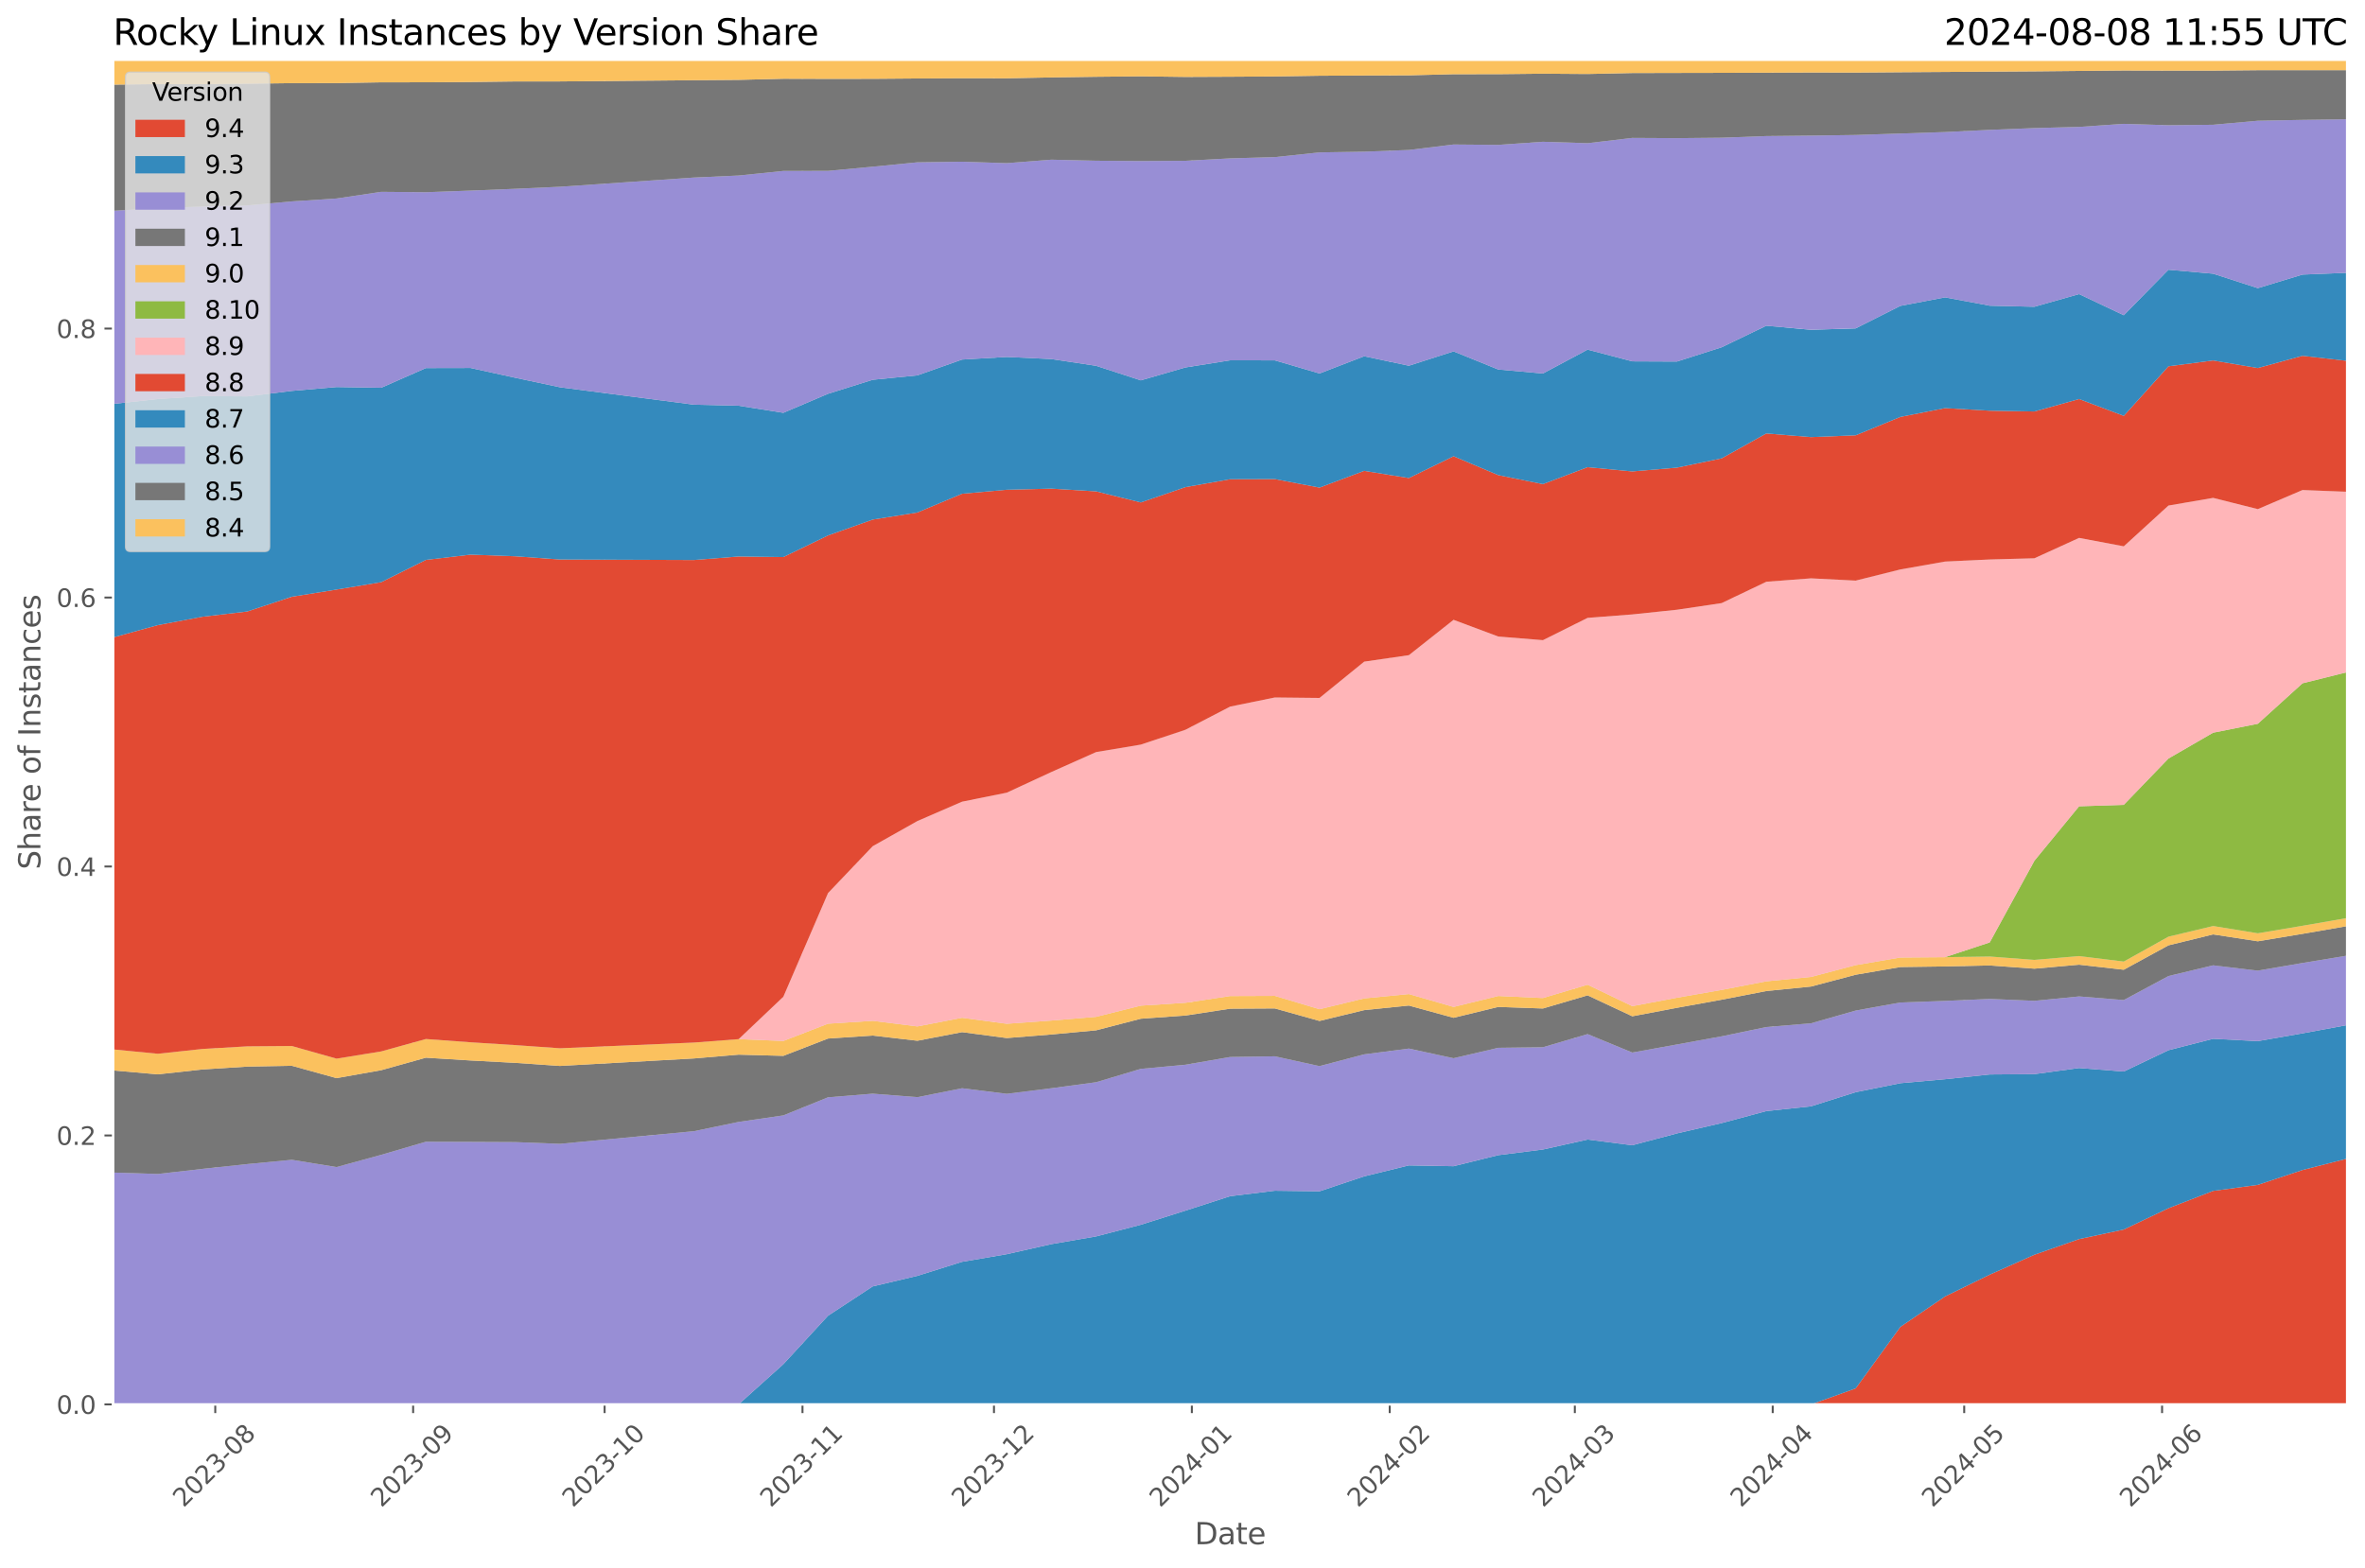 <?xml version="1.0" encoding="utf-8" standalone="no"?>
<!DOCTYPE svg PUBLIC "-//W3C//DTD SVG 1.1//EN"
  "http://www.w3.org/Graphics/SVG/1.1/DTD/svg11.dtd">
<svg xmlns:xlink="http://www.w3.org/1999/xlink" width="955.761pt" height="633.944pt" viewBox="0 0 955.761 633.944" xmlns="http://www.w3.org/2000/svg" version="1.1">
 <defs>
  <style type="text/css">*{stroke-linejoin: round; stroke-linecap: butt}</style>
 </defs>
 <g id="figure_1">
  <g id="patch_1">
   <path d="M 0 633.944 
L 955.761 633.944 
L 955.761 0 
L 0 0 
z
" style="fill: #ffffff"/>
  </g>
  <g id="axes_1">
   <g id="patch_2">
    <path d="M 45.717 567.742 
L 948.561 567.742 
L 948.561 24.142 
L 45.717 24.142 
z
" style="fill: #e5e5e5"/>
   </g>
   <g id="matplotlib.axis_1">
    <g id="xtick_1">
     <g id="line2d_1">
      <path d="M 86.99 567.742 
L 86.99 24.142 
" clip-path="url(#p1de9be246f)" style="fill: none; stroke: #ffffff; stroke-width: 0.8; stroke-linecap: square"/>
     </g>
     <g id="line2d_2">
      <defs>
       <path id="m94895aebaf" d="M 0 0 
L 0 3.5 
" style="stroke: #555555; stroke-width: 0.8"/>
      </defs>
      <g>
       <use xlink:href="#m94895aebaf" x="86.99" y="567.742" style="fill: #555555; stroke: #555555; stroke-width: 0.8"/>
      </g>
     </g>
     <g id="text_1">
      <!-- 2023-08 -->
      <g style="fill: #555555" transform="translate(74.168 609.66)rotate(-45)scale(0.1 -0.1)">
       <defs>
        <path id="DejaVuSans-32" d="M 1228 531 
L 3431 531 
L 3431 0 
L 469 0 
L 469 531 
Q 828 903 1448 1529 
Q 2069 2156 2228 2338 
Q 2531 2678 2651 2914 
Q 2772 3150 2772 3378 
Q 2772 3750 2511 3984 
Q 2250 4219 1831 4219 
Q 1534 4219 1204 4116 
Q 875 4013 500 3803 
L 500 4441 
Q 881 4594 1212 4672 
Q 1544 4750 1819 4750 
Q 2544 4750 2975 4387 
Q 3406 4025 3406 3419 
Q 3406 3131 3298 2873 
Q 3191 2616 2906 2266 
Q 2828 2175 2409 1742 
Q 1991 1309 1228 531 
z
" transform="scale(0.016)"/>
        <path id="DejaVuSans-30" d="M 2034 4250 
Q 1547 4250 1301 3770 
Q 1056 3291 1056 2328 
Q 1056 1369 1301 889 
Q 1547 409 2034 409 
Q 2525 409 2770 889 
Q 3016 1369 3016 2328 
Q 3016 3291 2770 3770 
Q 2525 4250 2034 4250 
z
M 2034 4750 
Q 2819 4750 3233 4129 
Q 3647 3509 3647 2328 
Q 3647 1150 3233 529 
Q 2819 -91 2034 -91 
Q 1250 -91 836 529 
Q 422 1150 422 2328 
Q 422 3509 836 4129 
Q 1250 4750 2034 4750 
z
" transform="scale(0.016)"/>
        <path id="DejaVuSans-33" d="M 2597 2516 
Q 3050 2419 3304 2112 
Q 3559 1806 3559 1356 
Q 3559 666 3084 287 
Q 2609 -91 1734 -91 
Q 1441 -91 1130 -33 
Q 819 25 488 141 
L 488 750 
Q 750 597 1062 519 
Q 1375 441 1716 441 
Q 2309 441 2620 675 
Q 2931 909 2931 1356 
Q 2931 1769 2642 2001 
Q 2353 2234 1838 2234 
L 1294 2234 
L 1294 2753 
L 1863 2753 
Q 2328 2753 2575 2939 
Q 2822 3125 2822 3475 
Q 2822 3834 2567 4026 
Q 2313 4219 1838 4219 
Q 1578 4219 1281 4162 
Q 984 4106 628 3988 
L 628 4550 
Q 988 4650 1302 4700 
Q 1616 4750 1894 4750 
Q 2613 4750 3031 4423 
Q 3450 4097 3450 3541 
Q 3450 3153 3228 2886 
Q 3006 2619 2597 2516 
z
" transform="scale(0.016)"/>
        <path id="DejaVuSans-2d" d="M 313 2009 
L 1997 2009 
L 1997 1497 
L 313 1497 
L 313 2009 
z
" transform="scale(0.016)"/>
        <path id="DejaVuSans-38" d="M 2034 2216 
Q 1584 2216 1326 1975 
Q 1069 1734 1069 1313 
Q 1069 891 1326 650 
Q 1584 409 2034 409 
Q 2484 409 2743 651 
Q 3003 894 3003 1313 
Q 3003 1734 2745 1975 
Q 2488 2216 2034 2216 
z
M 1403 2484 
Q 997 2584 770 2862 
Q 544 3141 544 3541 
Q 544 4100 942 4425 
Q 1341 4750 2034 4750 
Q 2731 4750 3128 4425 
Q 3525 4100 3525 3541 
Q 3525 3141 3298 2862 
Q 3072 2584 2669 2484 
Q 3125 2378 3379 2068 
Q 3634 1759 3634 1313 
Q 3634 634 3220 271 
Q 2806 -91 2034 -91 
Q 1263 -91 848 271 
Q 434 634 434 1313 
Q 434 1759 690 2068 
Q 947 2378 1403 2484 
z
M 1172 3481 
Q 1172 3119 1398 2916 
Q 1625 2713 2034 2713 
Q 2441 2713 2670 2916 
Q 2900 3119 2900 3481 
Q 2900 3844 2670 4047 
Q 2441 4250 2034 4250 
Q 1625 4250 1398 4047 
Q 1172 3844 1172 3481 
z
" transform="scale(0.016)"/>
       </defs>
       <use xlink:href="#DejaVuSans-32"/>
       <use xlink:href="#DejaVuSans-30" x="63.623"/>
       <use xlink:href="#DejaVuSans-32" x="127.246"/>
       <use xlink:href="#DejaVuSans-33" x="190.869"/>
       <use xlink:href="#DejaVuSans-2d" x="254.492"/>
       <use xlink:href="#DejaVuSans-30" x="290.576"/>
       <use xlink:href="#DejaVuSans-38" x="354.199"/>
      </g>
     </g>
    </g>
    <g id="xtick_2">
     <g id="line2d_3">
      <path d="M 166.956 567.742 
L 166.956 24.142 
" clip-path="url(#p1de9be246f)" style="fill: none; stroke: #ffffff; stroke-width: 0.8; stroke-linecap: square"/>
     </g>
     <g id="line2d_4">
      <g>
       <use xlink:href="#m94895aebaf" x="166.956" y="567.742" style="fill: #555555; stroke: #555555; stroke-width: 0.8"/>
      </g>
     </g>
     <g id="text_2">
      <!-- 2023-09 -->
      <g style="fill: #555555" transform="translate(154.135 609.66)rotate(-45)scale(0.1 -0.1)">
       <defs>
        <path id="DejaVuSans-39" d="M 703 97 
L 703 672 
Q 941 559 1184 500 
Q 1428 441 1663 441 
Q 2288 441 2617 861 
Q 2947 1281 2994 2138 
Q 2813 1869 2534 1725 
Q 2256 1581 1919 1581 
Q 1219 1581 811 2004 
Q 403 2428 403 3163 
Q 403 3881 828 4315 
Q 1253 4750 1959 4750 
Q 2769 4750 3195 4129 
Q 3622 3509 3622 2328 
Q 3622 1225 3098 567 
Q 2575 -91 1691 -91 
Q 1453 -91 1209 -44 
Q 966 3 703 97 
z
M 1959 2075 
Q 2384 2075 2632 2365 
Q 2881 2656 2881 3163 
Q 2881 3666 2632 3958 
Q 2384 4250 1959 4250 
Q 1534 4250 1286 3958 
Q 1038 3666 1038 3163 
Q 1038 2656 1286 2365 
Q 1534 2075 1959 2075 
z
" transform="scale(0.016)"/>
       </defs>
       <use xlink:href="#DejaVuSans-32"/>
       <use xlink:href="#DejaVuSans-30" x="63.623"/>
       <use xlink:href="#DejaVuSans-32" x="127.246"/>
       <use xlink:href="#DejaVuSans-33" x="190.869"/>
       <use xlink:href="#DejaVuSans-2d" x="254.492"/>
       <use xlink:href="#DejaVuSans-30" x="290.576"/>
       <use xlink:href="#DejaVuSans-39" x="354.199"/>
      </g>
     </g>
    </g>
    <g id="xtick_3">
     <g id="line2d_5">
      <path d="M 244.343 567.742 
L 244.343 24.142 
" clip-path="url(#p1de9be246f)" style="fill: none; stroke: #ffffff; stroke-width: 0.8; stroke-linecap: square"/>
     </g>
     <g id="line2d_6">
      <g>
       <use xlink:href="#m94895aebaf" x="244.343" y="567.742" style="fill: #555555; stroke: #555555; stroke-width: 0.8"/>
      </g>
     </g>
     <g id="text_3">
      <!-- 2023-10 -->
      <g style="fill: #555555" transform="translate(231.521 609.66)rotate(-45)scale(0.1 -0.1)">
       <defs>
        <path id="DejaVuSans-31" d="M 794 531 
L 1825 531 
L 1825 4091 
L 703 3866 
L 703 4441 
L 1819 4666 
L 2450 4666 
L 2450 531 
L 3481 531 
L 3481 0 
L 794 0 
L 794 531 
z
" transform="scale(0.016)"/>
       </defs>
       <use xlink:href="#DejaVuSans-32"/>
       <use xlink:href="#DejaVuSans-30" x="63.623"/>
       <use xlink:href="#DejaVuSans-32" x="127.246"/>
       <use xlink:href="#DejaVuSans-33" x="190.869"/>
       <use xlink:href="#DejaVuSans-2d" x="254.492"/>
       <use xlink:href="#DejaVuSans-31" x="290.576"/>
       <use xlink:href="#DejaVuSans-30" x="354.199"/>
      </g>
     </g>
    </g>
    <g id="xtick_4">
     <g id="line2d_7">
      <path d="M 324.309 567.742 
L 324.309 24.142 
" clip-path="url(#p1de9be246f)" style="fill: none; stroke: #ffffff; stroke-width: 0.8; stroke-linecap: square"/>
     </g>
     <g id="line2d_8">
      <g>
       <use xlink:href="#m94895aebaf" x="324.309" y="567.742" style="fill: #555555; stroke: #555555; stroke-width: 0.8"/>
      </g>
     </g>
     <g id="text_4">
      <!-- 2023-11 -->
      <g style="fill: #555555" transform="translate(311.487 609.66)rotate(-45)scale(0.1 -0.1)">
       <use xlink:href="#DejaVuSans-32"/>
       <use xlink:href="#DejaVuSans-30" x="63.623"/>
       <use xlink:href="#DejaVuSans-32" x="127.246"/>
       <use xlink:href="#DejaVuSans-33" x="190.869"/>
       <use xlink:href="#DejaVuSans-2d" x="254.492"/>
       <use xlink:href="#DejaVuSans-31" x="290.576"/>
       <use xlink:href="#DejaVuSans-31" x="354.199"/>
      </g>
     </g>
    </g>
    <g id="xtick_5">
     <g id="line2d_9">
      <path d="M 401.695 567.742 
L 401.695 24.142 
" clip-path="url(#p1de9be246f)" style="fill: none; stroke: #ffffff; stroke-width: 0.8; stroke-linecap: square"/>
     </g>
     <g id="line2d_10">
      <g>
       <use xlink:href="#m94895aebaf" x="401.695" y="567.742" style="fill: #555555; stroke: #555555; stroke-width: 0.8"/>
      </g>
     </g>
     <g id="text_5">
      <!-- 2023-12 -->
      <g style="fill: #555555" transform="translate(388.874 609.66)rotate(-45)scale(0.1 -0.1)">
       <use xlink:href="#DejaVuSans-32"/>
       <use xlink:href="#DejaVuSans-30" x="63.623"/>
       <use xlink:href="#DejaVuSans-32" x="127.246"/>
       <use xlink:href="#DejaVuSans-33" x="190.869"/>
       <use xlink:href="#DejaVuSans-2d" x="254.492"/>
       <use xlink:href="#DejaVuSans-31" x="290.576"/>
       <use xlink:href="#DejaVuSans-32" x="354.199"/>
      </g>
     </g>
    </g>
    <g id="xtick_6">
     <g id="line2d_11">
      <path d="M 481.662 567.742 
L 481.662 24.142 
" clip-path="url(#p1de9be246f)" style="fill: none; stroke: #ffffff; stroke-width: 0.8; stroke-linecap: square"/>
     </g>
     <g id="line2d_12">
      <g>
       <use xlink:href="#m94895aebaf" x="481.662" y="567.742" style="fill: #555555; stroke: #555555; stroke-width: 0.8"/>
      </g>
     </g>
     <g id="text_6">
      <!-- 2024-01 -->
      <g style="fill: #555555" transform="translate(468.84 609.66)rotate(-45)scale(0.1 -0.1)">
       <defs>
        <path id="DejaVuSans-34" d="M 2419 4116 
L 825 1625 
L 2419 1625 
L 2419 4116 
z
M 2253 4666 
L 3047 4666 
L 3047 1625 
L 3713 1625 
L 3713 1100 
L 3047 1100 
L 3047 0 
L 2419 0 
L 2419 1100 
L 313 1100 
L 313 1709 
L 2253 4666 
z
" transform="scale(0.016)"/>
       </defs>
       <use xlink:href="#DejaVuSans-32"/>
       <use xlink:href="#DejaVuSans-30" x="63.623"/>
       <use xlink:href="#DejaVuSans-32" x="127.246"/>
       <use xlink:href="#DejaVuSans-34" x="190.869"/>
       <use xlink:href="#DejaVuSans-2d" x="254.492"/>
       <use xlink:href="#DejaVuSans-30" x="290.576"/>
       <use xlink:href="#DejaVuSans-31" x="354.199"/>
      </g>
     </g>
    </g>
    <g id="xtick_7">
     <g id="line2d_13">
      <path d="M 561.628 567.742 
L 561.628 24.142 
" clip-path="url(#p1de9be246f)" style="fill: none; stroke: #ffffff; stroke-width: 0.8; stroke-linecap: square"/>
     </g>
     <g id="line2d_14">
      <g>
       <use xlink:href="#m94895aebaf" x="561.628" y="567.742" style="fill: #555555; stroke: #555555; stroke-width: 0.8"/>
      </g>
     </g>
     <g id="text_7">
      <!-- 2024-02 -->
      <g style="fill: #555555" transform="translate(548.806 609.66)rotate(-45)scale(0.1 -0.1)">
       <use xlink:href="#DejaVuSans-32"/>
       <use xlink:href="#DejaVuSans-30" x="63.623"/>
       <use xlink:href="#DejaVuSans-32" x="127.246"/>
       <use xlink:href="#DejaVuSans-34" x="190.869"/>
       <use xlink:href="#DejaVuSans-2d" x="254.492"/>
       <use xlink:href="#DejaVuSans-30" x="290.576"/>
       <use xlink:href="#DejaVuSans-32" x="354.199"/>
      </g>
     </g>
    </g>
    <g id="xtick_8">
     <g id="line2d_15">
      <path d="M 636.435 567.742 
L 636.435 24.142 
" clip-path="url(#p1de9be246f)" style="fill: none; stroke: #ffffff; stroke-width: 0.8; stroke-linecap: square"/>
     </g>
     <g id="line2d_16">
      <g>
       <use xlink:href="#m94895aebaf" x="636.435" y="567.742" style="fill: #555555; stroke: #555555; stroke-width: 0.8"/>
      </g>
     </g>
     <g id="text_8">
      <!-- 2024-03 -->
      <g style="fill: #555555" transform="translate(623.614 609.66)rotate(-45)scale(0.1 -0.1)">
       <use xlink:href="#DejaVuSans-32"/>
       <use xlink:href="#DejaVuSans-30" x="63.623"/>
       <use xlink:href="#DejaVuSans-32" x="127.246"/>
       <use xlink:href="#DejaVuSans-34" x="190.869"/>
       <use xlink:href="#DejaVuSans-2d" x="254.492"/>
       <use xlink:href="#DejaVuSans-30" x="290.576"/>
       <use xlink:href="#DejaVuSans-33" x="354.199"/>
      </g>
     </g>
    </g>
    <g id="xtick_9">
     <g id="line2d_17">
      <path d="M 716.401 567.742 
L 716.401 24.142 
" clip-path="url(#p1de9be246f)" style="fill: none; stroke: #ffffff; stroke-width: 0.8; stroke-linecap: square"/>
     </g>
     <g id="line2d_18">
      <g>
       <use xlink:href="#m94895aebaf" x="716.401" y="567.742" style="fill: #555555; stroke: #555555; stroke-width: 0.8"/>
      </g>
     </g>
     <g id="text_9">
      <!-- 2024-04 -->
      <g style="fill: #555555" transform="translate(703.58 609.66)rotate(-45)scale(0.1 -0.1)">
       <use xlink:href="#DejaVuSans-32"/>
       <use xlink:href="#DejaVuSans-30" x="63.623"/>
       <use xlink:href="#DejaVuSans-32" x="127.246"/>
       <use xlink:href="#DejaVuSans-34" x="190.869"/>
       <use xlink:href="#DejaVuSans-2d" x="254.492"/>
       <use xlink:href="#DejaVuSans-30" x="290.576"/>
       <use xlink:href="#DejaVuSans-34" x="354.199"/>
      </g>
     </g>
    </g>
    <g id="xtick_10">
     <g id="line2d_19">
      <path d="M 793.788 567.742 
L 793.788 24.142 
" clip-path="url(#p1de9be246f)" style="fill: none; stroke: #ffffff; stroke-width: 0.8; stroke-linecap: square"/>
     </g>
     <g id="line2d_20">
      <g>
       <use xlink:href="#m94895aebaf" x="793.788" y="567.742" style="fill: #555555; stroke: #555555; stroke-width: 0.8"/>
      </g>
     </g>
     <g id="text_10">
      <!-- 2024-05 -->
      <g style="fill: #555555" transform="translate(780.966 609.66)rotate(-45)scale(0.1 -0.1)">
       <defs>
        <path id="DejaVuSans-35" d="M 691 4666 
L 3169 4666 
L 3169 4134 
L 1269 4134 
L 1269 2991 
Q 1406 3038 1543 3061 
Q 1681 3084 1819 3084 
Q 2600 3084 3056 2656 
Q 3513 2228 3513 1497 
Q 3513 744 3044 326 
Q 2575 -91 1722 -91 
Q 1428 -91 1123 -41 
Q 819 9 494 109 
L 494 744 
Q 775 591 1075 516 
Q 1375 441 1709 441 
Q 2250 441 2565 725 
Q 2881 1009 2881 1497 
Q 2881 1984 2565 2268 
Q 2250 2553 1709 2553 
Q 1456 2553 1204 2497 
Q 953 2441 691 2322 
L 691 4666 
z
" transform="scale(0.016)"/>
       </defs>
       <use xlink:href="#DejaVuSans-32"/>
       <use xlink:href="#DejaVuSans-30" x="63.623"/>
       <use xlink:href="#DejaVuSans-32" x="127.246"/>
       <use xlink:href="#DejaVuSans-34" x="190.869"/>
       <use xlink:href="#DejaVuSans-2d" x="254.492"/>
       <use xlink:href="#DejaVuSans-30" x="290.576"/>
       <use xlink:href="#DejaVuSans-35" x="354.199"/>
      </g>
     </g>
    </g>
    <g id="xtick_11">
     <g id="line2d_21">
      <path d="M 873.754 567.742 
L 873.754 24.142 
" clip-path="url(#p1de9be246f)" style="fill: none; stroke: #ffffff; stroke-width: 0.8; stroke-linecap: square"/>
     </g>
     <g id="line2d_22">
      <g>
       <use xlink:href="#m94895aebaf" x="873.754" y="567.742" style="fill: #555555; stroke: #555555; stroke-width: 0.8"/>
      </g>
     </g>
     <g id="text_11">
      <!-- 2024-06 -->
      <g style="fill: #555555" transform="translate(860.933 609.66)rotate(-45)scale(0.1 -0.1)">
       <defs>
        <path id="DejaVuSans-36" d="M 2113 2584 
Q 1688 2584 1439 2293 
Q 1191 2003 1191 1497 
Q 1191 994 1439 701 
Q 1688 409 2113 409 
Q 2538 409 2786 701 
Q 3034 994 3034 1497 
Q 3034 2003 2786 2293 
Q 2538 2584 2113 2584 
z
M 3366 4563 
L 3366 3988 
Q 3128 4100 2886 4159 
Q 2644 4219 2406 4219 
Q 1781 4219 1451 3797 
Q 1122 3375 1075 2522 
Q 1259 2794 1537 2939 
Q 1816 3084 2150 3084 
Q 2853 3084 3261 2657 
Q 3669 2231 3669 1497 
Q 3669 778 3244 343 
Q 2819 -91 2113 -91 
Q 1303 -91 875 529 
Q 447 1150 447 2328 
Q 447 3434 972 4092 
Q 1497 4750 2381 4750 
Q 2619 4750 2861 4703 
Q 3103 4656 3366 4563 
z
" transform="scale(0.016)"/>
       </defs>
       <use xlink:href="#DejaVuSans-32"/>
       <use xlink:href="#DejaVuSans-30" x="63.623"/>
       <use xlink:href="#DejaVuSans-32" x="127.246"/>
       <use xlink:href="#DejaVuSans-34" x="190.869"/>
       <use xlink:href="#DejaVuSans-2d" x="254.492"/>
       <use xlink:href="#DejaVuSans-30" x="290.576"/>
       <use xlink:href="#DejaVuSans-36" x="354.199"/>
      </g>
     </g>
    </g>
    <g id="text_12">
     <!-- Date -->
     <g style="fill: #555555" transform="translate(482.798 624.248)scale(0.12 -0.12)">
      <defs>
       <path id="DejaVuSans-44" d="M 1259 4147 
L 1259 519 
L 2022 519 
Q 2988 519 3436 956 
Q 3884 1394 3884 2338 
Q 3884 3275 3436 3711 
Q 2988 4147 2022 4147 
L 1259 4147 
z
M 628 4666 
L 1925 4666 
Q 3281 4666 3915 4102 
Q 4550 3538 4550 2338 
Q 4550 1131 3912 565 
Q 3275 0 1925 0 
L 628 0 
L 628 4666 
z
" transform="scale(0.016)"/>
       <path id="DejaVuSans-61" d="M 2194 1759 
Q 1497 1759 1228 1600 
Q 959 1441 959 1056 
Q 959 750 1161 570 
Q 1363 391 1709 391 
Q 2188 391 2477 730 
Q 2766 1069 2766 1631 
L 2766 1759 
L 2194 1759 
z
M 3341 1997 
L 3341 0 
L 2766 0 
L 2766 531 
Q 2569 213 2275 61 
Q 1981 -91 1556 -91 
Q 1019 -91 701 211 
Q 384 513 384 1019 
Q 384 1609 779 1909 
Q 1175 2209 1959 2209 
L 2766 2209 
L 2766 2266 
Q 2766 2663 2505 2880 
Q 2244 3097 1772 3097 
Q 1472 3097 1187 3025 
Q 903 2953 641 2809 
L 641 3341 
Q 956 3463 1253 3523 
Q 1550 3584 1831 3584 
Q 2591 3584 2966 3190 
Q 3341 2797 3341 1997 
z
" transform="scale(0.016)"/>
       <path id="DejaVuSans-74" d="M 1172 4494 
L 1172 3500 
L 2356 3500 
L 2356 3053 
L 1172 3053 
L 1172 1153 
Q 1172 725 1289 603 
Q 1406 481 1766 481 
L 2356 481 
L 2356 0 
L 1766 0 
Q 1100 0 847 248 
Q 594 497 594 1153 
L 594 3053 
L 172 3053 
L 172 3500 
L 594 3500 
L 594 4494 
L 1172 4494 
z
" transform="scale(0.016)"/>
       <path id="DejaVuSans-65" d="M 3597 1894 
L 3597 1613 
L 953 1613 
Q 991 1019 1311 708 
Q 1631 397 2203 397 
Q 2534 397 2845 478 
Q 3156 559 3463 722 
L 3463 178 
Q 3153 47 2828 -22 
Q 2503 -91 2169 -91 
Q 1331 -91 842 396 
Q 353 884 353 1716 
Q 353 2575 817 3079 
Q 1281 3584 2069 3584 
Q 2775 3584 3186 3129 
Q 3597 2675 3597 1894 
z
M 3022 2063 
Q 3016 2534 2758 2815 
Q 2500 3097 2075 3097 
Q 1594 3097 1305 2825 
Q 1016 2553 972 2059 
L 3022 2063 
z
" transform="scale(0.016)"/>
      </defs>
      <use xlink:href="#DejaVuSans-44"/>
      <use xlink:href="#DejaVuSans-61" x="77.002"/>
      <use xlink:href="#DejaVuSans-74" x="138.281"/>
      <use xlink:href="#DejaVuSans-65" x="177.49"/>
     </g>
    </g>
   </g>
   <g id="matplotlib.axis_2">
    <g id="ytick_1">
     <g id="line2d_23">
      <path d="M 45.717 567.742 
L 948.561 567.742 
" clip-path="url(#p1de9be246f)" style="fill: none; stroke: #ffffff; stroke-width: 0.8; stroke-linecap: square"/>
     </g>
     <g id="line2d_24">
      <defs>
       <path id="m8e900a4811" d="M 0 0 
L -3.5 0 
" style="stroke: #555555; stroke-width: 0.8"/>
      </defs>
      <g>
       <use xlink:href="#m8e900a4811" x="45.717" y="567.742" style="fill: #555555; stroke: #555555; stroke-width: 0.8"/>
      </g>
     </g>
     <g id="text_13">
      <!-- 0.0 -->
      <g style="fill: #555555" transform="translate(22.814 571.541)scale(0.1 -0.1)">
       <defs>
        <path id="DejaVuSans-2e" d="M 684 794 
L 1344 794 
L 1344 0 
L 684 0 
L 684 794 
z
" transform="scale(0.016)"/>
       </defs>
       <use xlink:href="#DejaVuSans-30"/>
       <use xlink:href="#DejaVuSans-2e" x="63.623"/>
       <use xlink:href="#DejaVuSans-30" x="95.41"/>
      </g>
     </g>
    </g>
    <g id="ytick_2">
     <g id="line2d_25">
      <path d="M 45.717 459.014 
L 948.561 459.014 
" clip-path="url(#p1de9be246f)" style="fill: none; stroke: #ffffff; stroke-width: 0.8; stroke-linecap: square"/>
     </g>
     <g id="line2d_26">
      <g>
       <use xlink:href="#m8e900a4811" x="45.717" y="459.014" style="fill: #555555; stroke: #555555; stroke-width: 0.8"/>
      </g>
     </g>
     <g id="text_14">
      <!-- 0.2 -->
      <g style="fill: #555555" transform="translate(22.814 462.813)scale(0.1 -0.1)">
       <use xlink:href="#DejaVuSans-30"/>
       <use xlink:href="#DejaVuSans-2e" x="63.623"/>
       <use xlink:href="#DejaVuSans-32" x="95.41"/>
      </g>
     </g>
    </g>
    <g id="ytick_3">
     <g id="line2d_27">
      <path d="M 45.717 350.287 
L 948.561 350.287 
" clip-path="url(#p1de9be246f)" style="fill: none; stroke: #ffffff; stroke-width: 0.8; stroke-linecap: square"/>
     </g>
     <g id="line2d_28">
      <g>
       <use xlink:href="#m8e900a4811" x="45.717" y="350.287" style="fill: #555555; stroke: #555555; stroke-width: 0.8"/>
      </g>
     </g>
     <g id="text_15">
      <!-- 0.4 -->
      <g style="fill: #555555" transform="translate(22.814 354.086)scale(0.1 -0.1)">
       <use xlink:href="#DejaVuSans-30"/>
       <use xlink:href="#DejaVuSans-2e" x="63.623"/>
       <use xlink:href="#DejaVuSans-34" x="95.41"/>
      </g>
     </g>
    </g>
    <g id="ytick_4">
     <g id="line2d_29">
      <path d="M 45.717 241.559 
L 948.561 241.559 
" clip-path="url(#p1de9be246f)" style="fill: none; stroke: #ffffff; stroke-width: 0.8; stroke-linecap: square"/>
     </g>
     <g id="line2d_30">
      <g>
       <use xlink:href="#m8e900a4811" x="45.717" y="241.559" style="fill: #555555; stroke: #555555; stroke-width: 0.8"/>
      </g>
     </g>
     <g id="text_16">
      <!-- 0.6 -->
      <g style="fill: #555555" transform="translate(22.814 245.358)scale(0.1 -0.1)">
       <use xlink:href="#DejaVuSans-30"/>
       <use xlink:href="#DejaVuSans-2e" x="63.623"/>
       <use xlink:href="#DejaVuSans-36" x="95.41"/>
      </g>
     </g>
    </g>
    <g id="ytick_5">
     <g id="line2d_31">
      <path d="M 45.717 132.831 
L 948.561 132.831 
" clip-path="url(#p1de9be246f)" style="fill: none; stroke: #ffffff; stroke-width: 0.8; stroke-linecap: square"/>
     </g>
     <g id="line2d_32">
      <g>
       <use xlink:href="#m8e900a4811" x="45.717" y="132.831" style="fill: #555555; stroke: #555555; stroke-width: 0.8"/>
      </g>
     </g>
     <g id="text_17">
      <!-- 0.8 -->
      <g style="fill: #555555" transform="translate(22.814 136.631)scale(0.1 -0.1)">
       <use xlink:href="#DejaVuSans-30"/>
       <use xlink:href="#DejaVuSans-2e" x="63.623"/>
       <use xlink:href="#DejaVuSans-38" x="95.41"/>
      </g>
     </g>
    </g>
    <g id="text_18">
     <!-- Share of Instances -->
     <g style="fill: #555555" transform="translate(16.318 351.497)rotate(-90)scale(0.12 -0.12)">
      <defs>
       <path id="DejaVuSans-53" d="M 3425 4513 
L 3425 3897 
Q 3066 4069 2747 4153 
Q 2428 4238 2131 4238 
Q 1616 4238 1336 4038 
Q 1056 3838 1056 3469 
Q 1056 3159 1242 3001 
Q 1428 2844 1947 2747 
L 2328 2669 
Q 3034 2534 3370 2195 
Q 3706 1856 3706 1288 
Q 3706 609 3251 259 
Q 2797 -91 1919 -91 
Q 1588 -91 1214 -16 
Q 841 59 441 206 
L 441 856 
Q 825 641 1194 531 
Q 1563 422 1919 422 
Q 2459 422 2753 634 
Q 3047 847 3047 1241 
Q 3047 1584 2836 1778 
Q 2625 1972 2144 2069 
L 1759 2144 
Q 1053 2284 737 2584 
Q 422 2884 422 3419 
Q 422 4038 858 4394 
Q 1294 4750 2059 4750 
Q 2388 4750 2728 4690 
Q 3069 4631 3425 4513 
z
" transform="scale(0.016)"/>
       <path id="DejaVuSans-68" d="M 3513 2113 
L 3513 0 
L 2938 0 
L 2938 2094 
Q 2938 2591 2744 2837 
Q 2550 3084 2163 3084 
Q 1697 3084 1428 2787 
Q 1159 2491 1159 1978 
L 1159 0 
L 581 0 
L 581 4863 
L 1159 4863 
L 1159 2956 
Q 1366 3272 1645 3428 
Q 1925 3584 2291 3584 
Q 2894 3584 3203 3211 
Q 3513 2838 3513 2113 
z
" transform="scale(0.016)"/>
       <path id="DejaVuSans-72" d="M 2631 2963 
Q 2534 3019 2420 3045 
Q 2306 3072 2169 3072 
Q 1681 3072 1420 2755 
Q 1159 2438 1159 1844 
L 1159 0 
L 581 0 
L 581 3500 
L 1159 3500 
L 1159 2956 
Q 1341 3275 1631 3429 
Q 1922 3584 2338 3584 
Q 2397 3584 2469 3576 
Q 2541 3569 2628 3553 
L 2631 2963 
z
" transform="scale(0.016)"/>
       <path id="DejaVuSans-20" transform="scale(0.016)"/>
       <path id="DejaVuSans-6f" d="M 1959 3097 
Q 1497 3097 1228 2736 
Q 959 2375 959 1747 
Q 959 1119 1226 758 
Q 1494 397 1959 397 
Q 2419 397 2687 759 
Q 2956 1122 2956 1747 
Q 2956 2369 2687 2733 
Q 2419 3097 1959 3097 
z
M 1959 3584 
Q 2709 3584 3137 3096 
Q 3566 2609 3566 1747 
Q 3566 888 3137 398 
Q 2709 -91 1959 -91 
Q 1206 -91 779 398 
Q 353 888 353 1747 
Q 353 2609 779 3096 
Q 1206 3584 1959 3584 
z
" transform="scale(0.016)"/>
       <path id="DejaVuSans-66" d="M 2375 4863 
L 2375 4384 
L 1825 4384 
Q 1516 4384 1395 4259 
Q 1275 4134 1275 3809 
L 1275 3500 
L 2222 3500 
L 2222 3053 
L 1275 3053 
L 1275 0 
L 697 0 
L 697 3053 
L 147 3053 
L 147 3500 
L 697 3500 
L 697 3744 
Q 697 4328 969 4595 
Q 1241 4863 1831 4863 
L 2375 4863 
z
" transform="scale(0.016)"/>
       <path id="DejaVuSans-49" d="M 628 4666 
L 1259 4666 
L 1259 0 
L 628 0 
L 628 4666 
z
" transform="scale(0.016)"/>
       <path id="DejaVuSans-6e" d="M 3513 2113 
L 3513 0 
L 2938 0 
L 2938 2094 
Q 2938 2591 2744 2837 
Q 2550 3084 2163 3084 
Q 1697 3084 1428 2787 
Q 1159 2491 1159 1978 
L 1159 0 
L 581 0 
L 581 3500 
L 1159 3500 
L 1159 2956 
Q 1366 3272 1645 3428 
Q 1925 3584 2291 3584 
Q 2894 3584 3203 3211 
Q 3513 2838 3513 2113 
z
" transform="scale(0.016)"/>
       <path id="DejaVuSans-73" d="M 2834 3397 
L 2834 2853 
Q 2591 2978 2328 3040 
Q 2066 3103 1784 3103 
Q 1356 3103 1142 2972 
Q 928 2841 928 2578 
Q 928 2378 1081 2264 
Q 1234 2150 1697 2047 
L 1894 2003 
Q 2506 1872 2764 1633 
Q 3022 1394 3022 966 
Q 3022 478 2636 193 
Q 2250 -91 1575 -91 
Q 1294 -91 989 -36 
Q 684 19 347 128 
L 347 722 
Q 666 556 975 473 
Q 1284 391 1588 391 
Q 1994 391 2212 530 
Q 2431 669 2431 922 
Q 2431 1156 2273 1281 
Q 2116 1406 1581 1522 
L 1381 1569 
Q 847 1681 609 1914 
Q 372 2147 372 2553 
Q 372 3047 722 3315 
Q 1072 3584 1716 3584 
Q 2034 3584 2315 3537 
Q 2597 3491 2834 3397 
z
" transform="scale(0.016)"/>
       <path id="DejaVuSans-63" d="M 3122 3366 
L 3122 2828 
Q 2878 2963 2633 3030 
Q 2388 3097 2138 3097 
Q 1578 3097 1268 2742 
Q 959 2388 959 1747 
Q 959 1106 1268 751 
Q 1578 397 2138 397 
Q 2388 397 2633 464 
Q 2878 531 3122 666 
L 3122 134 
Q 2881 22 2623 -34 
Q 2366 -91 2075 -91 
Q 1284 -91 818 406 
Q 353 903 353 1747 
Q 353 2603 823 3093 
Q 1294 3584 2113 3584 
Q 2378 3584 2631 3529 
Q 2884 3475 3122 3366 
z
" transform="scale(0.016)"/>
      </defs>
      <use xlink:href="#DejaVuSans-53"/>
      <use xlink:href="#DejaVuSans-68" x="63.477"/>
      <use xlink:href="#DejaVuSans-61" x="126.855"/>
      <use xlink:href="#DejaVuSans-72" x="188.135"/>
      <use xlink:href="#DejaVuSans-65" x="226.998"/>
      <use xlink:href="#DejaVuSans-20" x="288.521"/>
      <use xlink:href="#DejaVuSans-6f" x="320.309"/>
      <use xlink:href="#DejaVuSans-66" x="381.49"/>
      <use xlink:href="#DejaVuSans-20" x="416.695"/>
      <use xlink:href="#DejaVuSans-49" x="448.482"/>
      <use xlink:href="#DejaVuSans-6e" x="477.975"/>
      <use xlink:href="#DejaVuSans-73" x="541.354"/>
      <use xlink:href="#DejaVuSans-74" x="593.453"/>
      <use xlink:href="#DejaVuSans-61" x="632.662"/>
      <use xlink:href="#DejaVuSans-6e" x="693.941"/>
      <use xlink:href="#DejaVuSans-63" x="757.32"/>
      <use xlink:href="#DejaVuSans-65" x="812.301"/>
      <use xlink:href="#DejaVuSans-73" x="873.824"/>
     </g>
    </g>
   </g>
   <g id="PolyCollection_1">
    <path d="M 45.717 567.742 
L 45.717 567.742 
L 63.774 567.742 
L 81.831 567.742 
L 99.888 567.742 
L 117.944 567.742 
L 136.001 567.742 
L 154.058 567.742 
L 172.115 567.742 
L 190.172 567.742 
L 208.229 567.742 
L 226.286 567.742 
L 280.456 567.742 
L 298.513 567.742 
L 316.57 567.742 
L 334.627 567.742 
L 352.684 567.742 
L 370.741 567.742 
L 388.798 567.742 
L 406.854 567.742 
L 424.911 567.742 
L 442.968 567.742 
L 461.025 567.742 
L 479.082 567.742 
L 497.139 567.742 
L 515.196 567.742 
L 533.253 567.742 
L 551.31 567.742 
L 569.366 567.742 
L 587.423 567.742 
L 605.48 567.742 
L 623.537 567.742 
L 641.594 567.742 
L 659.651 567.742 
L 677.708 567.742 
L 695.765 567.742 
L 713.821 567.742 
L 731.878 567.742 
L 749.935 567.742 
L 767.992 567.742 
L 786.049 567.742 
L 804.106 567.742 
L 822.163 567.742 
L 840.22 567.742 
L 858.276 567.742 
L 876.333 567.742 
L 894.39 567.742 
L 912.447 567.742 
L 930.504 567.742 
L 948.561 567.742 
L 948.561 468.357 
L 948.561 468.357 
L 930.504 472.972 
L 912.447 478.98 
L 894.39 481.41 
L 876.333 488.411 
L 858.276 497.029 
L 840.22 500.892 
L 822.163 507.214 
L 804.106 515.267 
L 786.049 524.08 
L 767.992 536.382 
L 749.935 561.243 
L 731.878 567.74 
L 713.821 567.742 
L 695.765 567.742 
L 677.708 567.742 
L 659.651 567.742 
L 641.594 567.742 
L 623.537 567.742 
L 605.48 567.742 
L 587.423 567.742 
L 569.366 567.742 
L 551.31 567.742 
L 533.253 567.742 
L 515.196 567.742 
L 497.139 567.742 
L 479.082 567.742 
L 461.025 567.742 
L 442.968 567.742 
L 424.911 567.742 
L 406.854 567.742 
L 388.798 567.742 
L 370.741 567.742 
L 352.684 567.742 
L 334.627 567.742 
L 316.57 567.742 
L 298.513 567.742 
L 280.456 567.742 
L 226.286 567.742 
L 208.229 567.742 
L 190.172 567.742 
L 172.115 567.742 
L 154.058 567.742 
L 136.001 567.742 
L 117.944 567.742 
L 99.888 567.742 
L 81.831 567.742 
L 63.774 567.742 
L 45.717 567.742 
z
" clip-path="url(#p1de9be246f)" style="fill: #e24a33"/>
   </g>
   <g id="PolyCollection_2">
    <path d="M 45.717 567.742 
L 45.717 567.742 
L 63.774 567.742 
L 81.831 567.742 
L 99.888 567.742 
L 117.944 567.742 
L 136.001 567.742 
L 154.058 567.742 
L 172.115 567.742 
L 190.172 567.742 
L 208.229 567.742 
L 226.286 567.742 
L 280.456 567.742 
L 298.513 567.742 
L 316.57 567.742 
L 334.627 567.742 
L 352.684 567.742 
L 370.741 567.742 
L 388.798 567.742 
L 406.854 567.742 
L 424.911 567.742 
L 442.968 567.742 
L 461.025 567.742 
L 479.082 567.742 
L 497.139 567.742 
L 515.196 567.742 
L 533.253 567.742 
L 551.31 567.742 
L 569.366 567.742 
L 587.423 567.742 
L 605.48 567.742 
L 623.537 567.742 
L 641.594 567.742 
L 659.651 567.742 
L 677.708 567.742 
L 695.765 567.742 
L 713.821 567.742 
L 731.878 567.74 
L 749.935 561.243 
L 767.992 536.382 
L 786.049 524.08 
L 804.106 515.267 
L 822.163 507.214 
L 840.22 500.892 
L 858.276 497.029 
L 876.333 488.411 
L 894.39 481.41 
L 912.447 478.98 
L 930.504 472.972 
L 948.561 468.357 
L 948.561 414.383 
L 948.561 414.383 
L 930.504 417.723 
L 912.447 420.872 
L 894.39 419.93 
L 876.333 424.54 
L 858.276 433.161 
L 840.22 431.748 
L 822.163 434.209 
L 804.106 434.349 
L 786.049 436.267 
L 767.992 437.878 
L 749.935 441.514 
L 731.878 447.228 
L 713.821 449.154 
L 695.765 454.003 
L 677.708 458.168 
L 659.651 462.967 
L 641.594 460.657 
L 623.537 464.683 
L 605.48 466.974 
L 587.423 471.433 
L 569.366 471.108 
L 551.31 475.544 
L 533.253 481.575 
L 515.196 481.347 
L 497.139 483.558 
L 479.082 489.393 
L 461.025 495.106 
L 442.968 499.816 
L 424.911 502.93 
L 406.854 507.004 
L 388.798 510.089 
L 370.741 515.755 
L 352.684 520.028 
L 334.627 531.884 
L 316.57 551.477 
L 298.513 567.691 
L 280.456 567.741 
L 226.286 567.742 
L 208.229 567.742 
L 190.172 567.742 
L 172.115 567.742 
L 154.058 567.742 
L 136.001 567.742 
L 117.944 567.742 
L 99.888 567.742 
L 81.831 567.742 
L 63.774 567.742 
L 45.717 567.742 
z
" clip-path="url(#p1de9be246f)" style="fill: #348abd"/>
   </g>
   <g id="PolyCollection_3">
    <path d="M 45.717 474.005 
L 45.717 567.742 
L 63.774 567.742 
L 81.831 567.742 
L 99.888 567.742 
L 117.944 567.742 
L 136.001 567.742 
L 154.058 567.742 
L 172.115 567.742 
L 190.172 567.742 
L 208.229 567.742 
L 226.286 567.742 
L 280.456 567.741 
L 298.513 567.691 
L 316.57 551.477 
L 334.627 531.884 
L 352.684 520.028 
L 370.741 515.755 
L 388.798 510.089 
L 406.854 507.004 
L 424.911 502.93 
L 442.968 499.816 
L 461.025 495.106 
L 479.082 489.393 
L 497.139 483.558 
L 515.196 481.347 
L 533.253 481.575 
L 551.31 475.544 
L 569.366 471.108 
L 587.423 471.433 
L 605.48 466.974 
L 623.537 464.683 
L 641.594 460.657 
L 659.651 462.967 
L 677.708 458.168 
L 695.765 454.003 
L 713.821 449.154 
L 731.878 447.228 
L 749.935 441.514 
L 767.992 437.878 
L 786.049 436.267 
L 804.106 434.349 
L 822.163 434.209 
L 840.22 431.748 
L 858.276 433.161 
L 876.333 424.54 
L 894.39 419.93 
L 912.447 420.872 
L 930.504 417.723 
L 948.561 414.383 
L 948.561 386.299 
L 948.561 386.299 
L 930.504 389.282 
L 912.447 392.38 
L 894.39 390.233 
L 876.333 394.563 
L 858.276 404.264 
L 840.22 402.802 
L 822.163 404.576 
L 804.106 403.808 
L 786.049 404.615 
L 767.992 405.25 
L 749.935 408.514 
L 731.878 413.67 
L 713.821 415.174 
L 695.765 418.93 
L 677.708 422.22 
L 659.651 425.486 
L 641.594 418.027 
L 623.537 423.346 
L 605.48 423.569 
L 587.423 427.783 
L 569.366 423.873 
L 551.31 426.214 
L 533.253 430.971 
L 515.196 427.006 
L 497.139 427.287 
L 479.082 430.417 
L 461.025 432.076 
L 442.968 437.481 
L 424.911 439.912 
L 406.854 442.167 
L 388.798 439.917 
L 370.741 443.526 
L 352.684 442.114 
L 334.627 443.581 
L 316.57 450.892 
L 298.513 453.524 
L 280.456 457.276 
L 226.286 462.388 
L 208.229 461.691 
L 190.172 461.604 
L 172.115 461.545 
L 154.058 466.833 
L 136.001 471.785 
L 117.944 468.847 
L 99.888 470.579 
L 81.831 472.511 
L 63.774 474.569 
L 45.717 474.005 
z
" clip-path="url(#p1de9be246f)" style="fill: #988ed5"/>
   </g>
   <g id="PolyCollection_4">
    <path d="M 45.717 432.725 
L 45.717 474.005 
L 63.774 474.569 
L 81.831 472.511 
L 99.888 470.579 
L 117.944 468.847 
L 136.001 471.785 
L 154.058 466.833 
L 172.115 461.545 
L 190.172 461.604 
L 208.229 461.691 
L 226.286 462.388 
L 280.456 457.276 
L 298.513 453.524 
L 316.57 450.892 
L 334.627 443.581 
L 352.684 442.114 
L 370.741 443.526 
L 388.798 439.917 
L 406.854 442.167 
L 424.911 439.912 
L 442.968 437.481 
L 461.025 432.076 
L 479.082 430.417 
L 497.139 427.287 
L 515.196 427.006 
L 533.253 430.971 
L 551.31 426.214 
L 569.366 423.873 
L 587.423 427.783 
L 605.48 423.569 
L 623.537 423.346 
L 641.594 418.027 
L 659.651 425.486 
L 677.708 422.22 
L 695.765 418.93 
L 713.821 415.174 
L 731.878 413.67 
L 749.935 408.514 
L 767.992 405.25 
L 786.049 404.615 
L 804.106 403.808 
L 822.163 404.576 
L 840.22 402.802 
L 858.276 404.264 
L 876.333 394.563 
L 894.39 390.233 
L 912.447 392.38 
L 930.504 389.282 
L 948.561 386.299 
L 948.561 374.371 
L 948.561 374.371 
L 930.504 377.503 
L 912.447 380.513 
L 894.39 377.731 
L 876.333 382.149 
L 858.276 392.014 
L 840.22 389.972 
L 822.163 391.583 
L 804.106 390.28 
L 786.049 390.681 
L 767.992 390.922 
L 749.935 394.031 
L 731.878 398.81 
L 713.821 400.621 
L 695.765 404.132 
L 677.708 407.405 
L 659.651 410.831 
L 641.594 402.367 
L 623.537 407.68 
L 605.48 407.046 
L 587.423 411.443 
L 569.366 406.493 
L 551.31 408.338 
L 533.253 412.718 
L 515.196 407.656 
L 497.139 407.759 
L 479.082 410.527 
L 461.025 411.821 
L 442.968 416.501 
L 424.911 418.185 
L 406.854 419.633 
L 388.798 417.245 
L 370.741 420.718 
L 352.684 418.625 
L 334.627 419.831 
L 316.57 426.829 
L 298.513 426.34 
L 280.456 427.875 
L 226.286 430.9 
L 208.229 429.656 
L 190.172 428.694 
L 172.115 427.568 
L 154.058 432.622 
L 136.001 435.838 
L 117.944 430.836 
L 99.888 431.169 
L 81.831 432.327 
L 63.774 434.305 
L 45.717 432.725 
z
" clip-path="url(#p1de9be246f)" style="fill: #777777"/>
   </g>
   <g id="PolyCollection_5">
    <path d="M 45.717 424.217 
L 45.717 432.725 
L 63.774 434.305 
L 81.831 432.327 
L 99.888 431.169 
L 117.944 430.836 
L 136.001 435.838 
L 154.058 432.622 
L 172.115 427.568 
L 190.172 428.694 
L 208.229 429.656 
L 226.286 430.9 
L 280.456 427.875 
L 298.513 426.34 
L 316.57 426.829 
L 334.627 419.831 
L 352.684 418.625 
L 370.741 420.718 
L 388.798 417.245 
L 406.854 419.633 
L 424.911 418.185 
L 442.968 416.501 
L 461.025 411.821 
L 479.082 410.527 
L 497.139 407.759 
L 515.196 407.656 
L 533.253 412.718 
L 551.31 408.338 
L 569.366 406.493 
L 587.423 411.443 
L 605.48 407.046 
L 623.537 407.68 
L 641.594 402.367 
L 659.651 410.831 
L 677.708 407.405 
L 695.765 404.132 
L 713.821 400.621 
L 731.878 398.81 
L 749.935 394.031 
L 767.992 390.922 
L 786.049 390.681 
L 804.106 390.28 
L 822.163 391.583 
L 840.22 389.972 
L 858.276 392.014 
L 876.333 382.149 
L 894.39 377.731 
L 912.447 380.513 
L 930.504 377.503 
L 948.561 374.371 
L 948.561 371.103 
L 948.561 371.103 
L 930.504 374.235 
L 912.447 377.279 
L 894.39 374.334 
L 876.333 378.644 
L 858.276 388.706 
L 840.22 386.494 
L 822.163 388.035 
L 804.106 386.671 
L 786.049 386.932 
L 767.992 387.068 
L 749.935 390.146 
L 731.878 394.919 
L 713.821 396.69 
L 695.765 400.171 
L 677.708 403.326 
L 659.651 406.733 
L 641.594 398.067 
L 623.537 403.445 
L 605.48 402.622 
L 587.423 407.056 
L 569.366 401.842 
L 551.31 403.6 
L 533.253 407.974 
L 515.196 402.576 
L 497.139 402.644 
L 479.082 405.373 
L 461.025 406.53 
L 442.968 411.048 
L 424.911 412.553 
L 406.854 413.853 
L 388.798 411.432 
L 370.741 414.927 
L 352.684 412.664 
L 334.627 413.824 
L 316.57 420.807 
L 298.513 420.07 
L 280.456 421.451 
L 226.286 423.754 
L 208.229 422.485 
L 190.172 421.344 
L 172.115 420.02 
L 154.058 425.027 
L 136.001 427.956 
L 117.944 422.844 
L 99.888 422.983 
L 81.831 424.035 
L 63.774 425.978 
L 45.717 424.217 
z
" clip-path="url(#p1de9be246f)" style="fill: #fbc15e"/>
   </g>
   <g id="PolyCollection_6">
    <path d="M 45.717 424.217 
L 45.717 424.217 
L 63.774 425.978 
L 81.831 424.035 
L 99.888 422.983 
L 117.944 422.844 
L 136.001 427.956 
L 154.058 425.027 
L 172.115 420.02 
L 190.172 421.344 
L 208.229 422.485 
L 226.286 423.754 
L 280.456 421.451 
L 298.513 420.07 
L 316.57 420.807 
L 334.627 413.824 
L 352.684 412.664 
L 370.741 414.927 
L 388.798 411.432 
L 406.854 413.853 
L 424.911 412.553 
L 442.968 411.048 
L 461.025 406.53 
L 479.082 405.373 
L 497.139 402.644 
L 515.196 402.576 
L 533.253 407.974 
L 551.31 403.6 
L 569.366 401.842 
L 587.423 407.056 
L 605.48 402.622 
L 623.537 403.445 
L 641.594 398.067 
L 659.651 406.733 
L 677.708 403.326 
L 695.765 400.171 
L 713.821 396.69 
L 731.878 394.919 
L 749.935 390.146 
L 767.992 387.068 
L 786.049 386.932 
L 804.106 386.671 
L 822.163 388.035 
L 840.22 386.494 
L 858.276 388.706 
L 876.333 378.644 
L 894.39 374.334 
L 912.447 377.279 
L 930.504 374.235 
L 948.561 371.103 
L 948.561 271.714 
L 948.561 271.714 
L 930.504 276.219 
L 912.447 292.582 
L 894.39 296.185 
L 876.333 306.63 
L 858.276 325.348 
L 840.22 325.941 
L 822.163 347.945 
L 804.106 380.974 
L 786.049 386.931 
L 767.992 387.068 
L 749.935 390.146 
L 731.878 394.919 
L 713.821 396.69 
L 695.765 400.17 
L 677.708 403.326 
L 659.651 406.733 
L 641.594 398.067 
L 623.537 403.445 
L 605.48 402.622 
L 587.423 407.056 
L 569.366 401.842 
L 551.31 403.6 
L 533.253 407.974 
L 515.196 402.576 
L 497.139 402.644 
L 479.082 405.373 
L 461.025 406.53 
L 442.968 411.048 
L 424.911 412.553 
L 406.854 413.853 
L 388.798 411.432 
L 370.741 414.927 
L 352.684 412.664 
L 334.627 413.824 
L 316.57 420.807 
L 298.513 420.07 
L 280.456 421.451 
L 226.286 423.754 
L 208.229 422.485 
L 190.172 421.344 
L 172.115 420.02 
L 154.058 425.027 
L 136.001 427.956 
L 117.944 422.844 
L 99.888 422.983 
L 81.831 424.035 
L 63.774 425.978 
L 45.717 424.217 
z
" clip-path="url(#p1de9be246f)" style="fill: #8eba42"/>
   </g>
   <g id="PolyCollection_7">
    <path d="M 45.717 424.217 
L 45.717 424.217 
L 63.774 425.978 
L 81.831 424.035 
L 99.888 422.983 
L 117.944 422.844 
L 136.001 427.956 
L 154.058 425.027 
L 172.115 420.02 
L 190.172 421.344 
L 208.229 422.485 
L 226.286 423.754 
L 280.456 421.451 
L 298.513 420.07 
L 316.57 420.807 
L 334.627 413.824 
L 352.684 412.664 
L 370.741 414.927 
L 388.798 411.432 
L 406.854 413.853 
L 424.911 412.553 
L 442.968 411.048 
L 461.025 406.53 
L 479.082 405.373 
L 497.139 402.644 
L 515.196 402.576 
L 533.253 407.974 
L 551.31 403.6 
L 569.366 401.842 
L 587.423 407.056 
L 605.48 402.622 
L 623.537 403.445 
L 641.594 398.067 
L 659.651 406.733 
L 677.708 403.326 
L 695.765 400.17 
L 713.821 396.69 
L 731.878 394.919 
L 749.935 390.146 
L 767.992 387.068 
L 786.049 386.931 
L 804.106 380.974 
L 822.163 347.945 
L 840.22 325.941 
L 858.276 325.348 
L 876.333 306.63 
L 894.39 296.185 
L 912.447 292.582 
L 930.504 276.219 
L 948.561 271.714 
L 948.561 198.794 
L 948.561 198.794 
L 930.504 198.09 
L 912.447 205.806 
L 894.39 201.267 
L 876.333 204.365 
L 858.276 220.849 
L 840.22 217.437 
L 822.163 225.679 
L 804.106 226.166 
L 786.049 227.01 
L 767.992 230.196 
L 749.935 234.708 
L 731.878 233.789 
L 713.821 235.171 
L 695.765 243.798 
L 677.708 246.482 
L 659.651 248.378 
L 641.594 249.772 
L 623.537 258.781 
L 605.48 257.307 
L 587.423 250.561 
L 569.366 264.847 
L 551.31 267.462 
L 533.253 282.141 
L 515.196 281.949 
L 497.139 285.64 
L 479.082 294.997 
L 461.025 301.01 
L 442.968 304.025 
L 424.911 312.074 
L 406.854 320.436 
L 388.798 324.074 
L 370.741 331.909 
L 352.684 342.071 
L 334.627 361.027 
L 316.57 402.93 
L 298.513 420.068 
L 280.456 421.451 
L 226.286 423.754 
L 208.229 422.484 
L 190.172 421.343 
L 172.115 420.02 
L 154.058 425.027 
L 136.001 427.956 
L 117.944 422.844 
L 99.888 422.983 
L 81.831 424.035 
L 63.774 425.978 
L 45.717 424.217 
z
" clip-path="url(#p1de9be246f)" style="fill: #ffb5b8"/>
   </g>
   <g id="PolyCollection_8">
    <path d="M 45.717 257.681 
L 45.717 424.217 
L 63.774 425.978 
L 81.831 424.035 
L 99.888 422.983 
L 117.944 422.844 
L 136.001 427.956 
L 154.058 425.027 
L 172.115 420.02 
L 190.172 421.343 
L 208.229 422.484 
L 226.286 423.754 
L 280.456 421.451 
L 298.513 420.068 
L 316.57 402.93 
L 334.627 361.027 
L 352.684 342.071 
L 370.741 331.909 
L 388.798 324.074 
L 406.854 320.436 
L 424.911 312.074 
L 442.968 304.025 
L 461.025 301.01 
L 479.082 294.997 
L 497.139 285.64 
L 515.196 281.949 
L 533.253 282.141 
L 551.31 267.462 
L 569.366 264.847 
L 587.423 250.561 
L 605.48 257.307 
L 623.537 258.781 
L 641.594 249.772 
L 659.651 248.378 
L 677.708 246.482 
L 695.765 243.798 
L 713.821 235.171 
L 731.878 233.789 
L 749.935 234.708 
L 767.992 230.196 
L 786.049 227.01 
L 804.106 226.166 
L 822.163 225.679 
L 840.22 217.437 
L 858.276 220.849 
L 876.333 204.365 
L 894.39 201.267 
L 912.447 205.806 
L 930.504 198.09 
L 948.561 198.794 
L 948.561 145.868 
L 948.561 145.868 
L 930.504 143.828 
L 912.447 148.775 
L 894.39 145.716 
L 876.333 148.072 
L 858.276 168.112 
L 840.22 161.306 
L 822.163 166.337 
L 804.106 166.019 
L 786.049 164.98 
L 767.992 168.539 
L 749.935 175.964 
L 731.878 176.695 
L 713.821 175.217 
L 695.765 185.286 
L 677.708 189.038 
L 659.651 190.565 
L 641.594 188.853 
L 623.537 195.702 
L 605.48 192.059 
L 587.423 184.425 
L 569.366 193.244 
L 551.31 190.334 
L 533.253 197.103 
L 515.196 193.666 
L 497.139 193.724 
L 479.082 196.916 
L 461.025 203.111 
L 442.968 198.628 
L 424.911 197.525 
L 406.854 197.98 
L 388.798 199.585 
L 370.741 207.167 
L 352.684 210.035 
L 334.627 216.452 
L 316.57 225.189 
L 298.513 224.958 
L 280.456 226.38 
L 226.286 226.174 
L 208.229 224.873 
L 190.172 224.208 
L 172.115 226.336 
L 154.058 235.334 
L 136.001 238.327 
L 117.944 241.219 
L 99.888 247.195 
L 81.831 249.308 
L 63.774 252.699 
L 45.717 257.681 
z
" clip-path="url(#p1de9be246f)" style="fill: #e24a33"/>
   </g>
   <g id="PolyCollection_9">
    <path d="M 45.717 163.277 
L 45.717 257.681 
L 63.774 252.699 
L 81.831 249.308 
L 99.888 247.195 
L 117.944 241.219 
L 136.001 238.327 
L 154.058 235.334 
L 172.115 226.336 
L 190.172 224.208 
L 208.229 224.873 
L 226.286 226.174 
L 280.456 226.38 
L 298.513 224.958 
L 316.57 225.189 
L 334.627 216.452 
L 352.684 210.035 
L 370.741 207.167 
L 388.798 199.585 
L 406.854 197.98 
L 424.911 197.525 
L 442.968 198.628 
L 461.025 203.111 
L 479.082 196.916 
L 497.139 193.724 
L 515.196 193.666 
L 533.253 197.103 
L 551.31 190.334 
L 569.366 193.244 
L 587.423 184.425 
L 605.48 192.059 
L 623.537 195.702 
L 641.594 188.853 
L 659.651 190.565 
L 677.708 189.038 
L 695.765 185.286 
L 713.821 175.217 
L 731.878 176.695 
L 749.935 175.964 
L 767.992 168.539 
L 786.049 164.98 
L 804.106 166.019 
L 822.163 166.337 
L 840.22 161.306 
L 858.276 168.112 
L 876.333 148.072 
L 894.39 145.716 
L 912.447 148.775 
L 930.504 143.828 
L 948.561 145.868 
L 948.561 110.279 
L 948.561 110.279 
L 930.504 111 
L 912.447 116.483 
L 894.39 110.64 
L 876.333 109.04 
L 858.276 127.434 
L 840.22 118.888 
L 822.163 124.004 
L 804.106 123.578 
L 786.049 120.203 
L 767.992 123.653 
L 749.935 132.744 
L 731.878 133.31 
L 713.821 131.676 
L 695.765 140.385 
L 677.708 146.156 
L 659.651 146.074 
L 641.594 141.328 
L 623.537 150.986 
L 605.48 149.369 
L 587.423 142.046 
L 569.366 147.843 
L 551.31 144.014 
L 533.253 150.973 
L 515.196 145.674 
L 497.139 145.663 
L 479.082 148.534 
L 461.025 153.761 
L 442.968 147.873 
L 424.911 145.15 
L 406.854 144.295 
L 388.798 145.352 
L 370.741 151.741 
L 352.684 153.523 
L 334.627 159.188 
L 316.57 166.874 
L 298.513 164.008 
L 280.456 163.588 
L 226.286 156.548 
L 208.229 152.711 
L 190.172 148.75 
L 172.115 148.789 
L 154.058 156.742 
L 136.001 156.455 
L 117.944 158.019 
L 99.888 160.238 
L 81.831 160.11 
L 63.774 161.315 
L 45.717 163.277 
z
" clip-path="url(#p1de9be246f)" style="fill: #348abd"/>
   </g>
   <g id="PolyCollection_10">
    <path d="M 45.717 85.203 
L 45.717 163.277 
L 63.774 161.315 
L 81.831 160.11 
L 99.888 160.238 
L 117.944 158.019 
L 136.001 156.455 
L 154.058 156.742 
L 172.115 148.789 
L 190.172 148.75 
L 208.229 152.711 
L 226.286 156.548 
L 280.456 163.588 
L 298.513 164.008 
L 316.57 166.874 
L 334.627 159.188 
L 352.684 153.523 
L 370.741 151.741 
L 388.798 145.352 
L 406.854 144.295 
L 424.911 145.15 
L 442.968 147.873 
L 461.025 153.761 
L 479.082 148.534 
L 497.139 145.663 
L 515.196 145.674 
L 533.253 150.973 
L 551.31 144.014 
L 569.366 147.843 
L 587.423 142.046 
L 605.48 149.369 
L 623.537 150.986 
L 641.594 141.328 
L 659.651 146.074 
L 677.708 146.156 
L 695.765 140.385 
L 713.821 131.676 
L 731.878 133.31 
L 749.935 132.744 
L 767.992 123.653 
L 786.049 120.203 
L 804.106 123.578 
L 822.163 124.004 
L 840.22 118.888 
L 858.276 127.434 
L 876.333 109.04 
L 894.39 110.64 
L 912.447 116.483 
L 930.504 111 
L 948.561 110.279 
L 948.561 48.216 
L 948.561 48.216 
L 930.504 48.463 
L 912.447 48.814 
L 894.39 50.433 
L 876.333 50.615 
L 858.276 50.064 
L 840.22 51.293 
L 822.163 51.777 
L 804.106 52.49 
L 786.049 53.38 
L 767.992 53.97 
L 749.935 54.569 
L 731.878 54.816 
L 713.821 55.01 
L 695.765 55.67 
L 677.708 55.848 
L 659.651 55.751 
L 641.594 57.886 
L 623.537 57.304 
L 605.48 58.565 
L 587.423 58.412 
L 569.366 60.621 
L 551.31 61.317 
L 533.253 61.608 
L 515.196 63.509 
L 497.139 64.023 
L 479.082 64.996 
L 461.025 65.103 
L 442.968 64.968 
L 424.911 64.549 
L 406.854 65.953 
L 388.798 65.363 
L 370.741 65.614 
L 352.684 67.382 
L 334.627 69.071 
L 316.57 69.102 
L 298.513 70.952 
L 280.456 71.767 
L 226.286 75.495 
L 208.229 76.32 
L 190.172 77.047 
L 172.115 77.708 
L 154.058 77.548 
L 136.001 80.24 
L 117.944 81.409 
L 99.888 83.016 
L 81.831 83.465 
L 63.774 84.158 
L 45.717 85.203 
z
" clip-path="url(#p1de9be246f)" style="fill: #988ed5"/>
   </g>
   <g id="PolyCollection_11">
    <path d="M 45.717 34.218 
L 45.717 85.203 
L 63.774 84.158 
L 81.831 83.465 
L 99.888 83.016 
L 117.944 81.409 
L 136.001 80.24 
L 154.058 77.548 
L 172.115 77.708 
L 190.172 77.047 
L 208.229 76.32 
L 226.286 75.495 
L 280.456 71.767 
L 298.513 70.952 
L 316.57 69.102 
L 334.627 69.071 
L 352.684 67.382 
L 370.741 65.614 
L 388.798 65.363 
L 406.854 65.953 
L 424.911 64.549 
L 442.968 64.968 
L 461.025 65.103 
L 479.082 64.996 
L 497.139 64.023 
L 515.196 63.509 
L 533.253 61.608 
L 551.31 61.317 
L 569.366 60.621 
L 587.423 58.412 
L 605.48 58.565 
L 623.537 57.304 
L 641.594 57.886 
L 659.651 55.751 
L 677.708 55.848 
L 695.765 55.67 
L 713.821 55.01 
L 731.878 54.816 
L 749.935 54.569 
L 767.992 53.97 
L 786.049 53.38 
L 804.106 52.49 
L 822.163 51.777 
L 840.22 51.293 
L 858.276 50.064 
L 876.333 50.615 
L 894.39 50.433 
L 912.447 48.814 
L 930.504 48.463 
L 948.561 48.216 
L 948.561 28.375 
L 948.561 28.375 
L 930.504 28.37 
L 912.447 28.374 
L 894.39 28.544 
L 876.333 28.557 
L 858.276 28.498 
L 840.22 28.672 
L 822.163 28.846 
L 804.106 28.961 
L 786.049 29.082 
L 767.992 29.2 
L 749.935 29.341 
L 731.878 29.311 
L 713.821 29.38 
L 695.765 29.443 
L 677.708 29.479 
L 659.651 29.523 
L 641.594 29.909 
L 623.537 29.784 
L 605.48 29.98 
L 587.423 29.992 
L 569.366 30.452 
L 551.31 30.522 
L 533.253 30.616 
L 515.196 30.899 
L 497.139 31.016 
L 479.082 31.095 
L 461.025 30.859 
L 442.968 31.035 
L 424.911 31.296 
L 406.854 31.65 
L 388.798 31.621 
L 370.741 31.724 
L 352.684 31.867 
L 334.627 31.884 
L 316.57 31.841 
L 298.513 32.285 
L 280.456 32.426 
L 226.286 32.917 
L 208.229 32.928 
L 190.172 33.156 
L 172.115 33.27 
L 154.058 33.28 
L 136.001 33.597 
L 117.944 33.614 
L 99.888 33.841 
L 81.831 34.025 
L 63.774 34.009 
L 45.717 34.218 
z
" clip-path="url(#p1de9be246f)" style="fill: #777777"/>
   </g>
   <g id="PolyCollection_12">
    <path d="M 45.717 24.196 
L 45.717 34.218 
L 63.774 34.009 
L 81.831 34.025 
L 99.888 33.841 
L 117.944 33.614 
L 136.001 33.597 
L 154.058 33.28 
L 172.115 33.27 
L 190.172 33.156 
L 208.229 32.928 
L 226.286 32.917 
L 280.456 32.426 
L 298.513 32.285 
L 316.57 31.841 
L 334.627 31.884 
L 352.684 31.867 
L 370.741 31.724 
L 388.798 31.621 
L 406.854 31.65 
L 424.911 31.296 
L 442.968 31.035 
L 461.025 30.859 
L 479.082 31.095 
L 497.139 31.016 
L 515.196 30.899 
L 533.253 30.616 
L 551.31 30.522 
L 569.366 30.452 
L 587.423 29.992 
L 605.48 29.98 
L 623.537 29.784 
L 641.594 29.909 
L 659.651 29.523 
L 677.708 29.479 
L 695.765 29.443 
L 713.821 29.38 
L 731.878 29.311 
L 749.935 29.341 
L 767.992 29.2 
L 786.049 29.082 
L 804.106 28.961 
L 822.163 28.846 
L 840.22 28.672 
L 858.276 28.498 
L 876.333 28.557 
L 894.39 28.544 
L 912.447 28.374 
L 930.504 28.37 
L 948.561 28.375 
L 948.561 24.146 
L 948.561 24.146 
L 930.504 24.144 
L 912.447 24.144 
L 894.39 24.142 
L 876.333 24.146 
L 858.276 24.147 
L 840.22 24.148 
L 822.163 24.151 
L 804.106 24.15 
L 786.049 24.151 
L 767.992 24.151 
L 749.935 24.152 
L 731.878 24.148 
L 713.821 24.15 
L 695.765 24.154 
L 677.708 24.151 
L 659.651 24.15 
L 641.594 24.152 
L 623.537 24.153 
L 605.48 24.16 
L 587.423 24.162 
L 569.366 24.164 
L 551.31 24.165 
L 533.253 24.165 
L 515.196 24.167 
L 497.139 24.165 
L 479.082 24.166 
L 461.025 24.16 
L 442.968 24.162 
L 424.911 24.166 
L 406.854 24.163 
L 388.798 24.167 
L 370.741 24.171 
L 352.684 24.174 
L 334.627 24.182 
L 316.57 24.181 
L 298.513 24.183 
L 280.456 24.183 
L 226.286 24.192 
L 208.229 24.193 
L 190.172 24.194 
L 172.115 24.191 
L 154.058 24.187 
L 136.001 24.189 
L 117.944 24.191 
L 99.888 24.195 
L 81.831 24.198 
L 63.774 24.194 
L 45.717 24.196 
z
" clip-path="url(#p1de9be246f)" style="fill: #fbc15e"/>
   </g>
   <g id="patch_3">
    <path d="M 45.717 567.742 
L 45.717 24.142 
" style="fill: none; stroke: #ffffff; stroke-linejoin: miter; stroke-linecap: square"/>
   </g>
   <g id="patch_4">
    <path d="M 948.561 567.742 
L 948.561 24.142 
" style="fill: none; stroke: #ffffff; stroke-linejoin: miter; stroke-linecap: square"/>
   </g>
   <g id="patch_5">
    <path d="M 45.717 567.742 
L 948.561 567.742 
" style="fill: none; stroke: #ffffff; stroke-linejoin: miter; stroke-linecap: square"/>
   </g>
   <g id="patch_6">
    <path d="M 45.717 24.142 
L 948.561 24.142 
" style="fill: none; stroke: #ffffff; stroke-linejoin: miter; stroke-linecap: square"/>
   </g>
   <g id="text_19">
    <!-- Rocky Linux Instances by Version Share -->
    <g transform="translate(45.717 18.142)scale(0.144 -0.144)">
     <defs>
      <path id="DejaVuSans-52" d="M 2841 2188 
Q 3044 2119 3236 1894 
Q 3428 1669 3622 1275 
L 4263 0 
L 3584 0 
L 2988 1197 
Q 2756 1666 2539 1819 
Q 2322 1972 1947 1972 
L 1259 1972 
L 1259 0 
L 628 0 
L 628 4666 
L 2053 4666 
Q 2853 4666 3247 4331 
Q 3641 3997 3641 3322 
Q 3641 2881 3436 2590 
Q 3231 2300 2841 2188 
z
M 1259 4147 
L 1259 2491 
L 2053 2491 
Q 2509 2491 2742 2702 
Q 2975 2913 2975 3322 
Q 2975 3731 2742 3939 
Q 2509 4147 2053 4147 
L 1259 4147 
z
" transform="scale(0.016)"/>
      <path id="DejaVuSans-6b" d="M 581 4863 
L 1159 4863 
L 1159 1991 
L 2875 3500 
L 3609 3500 
L 1753 1863 
L 3688 0 
L 2938 0 
L 1159 1709 
L 1159 0 
L 581 0 
L 581 4863 
z
" transform="scale(0.016)"/>
      <path id="DejaVuSans-79" d="M 2059 -325 
Q 1816 -950 1584 -1140 
Q 1353 -1331 966 -1331 
L 506 -1331 
L 506 -850 
L 844 -850 
Q 1081 -850 1212 -737 
Q 1344 -625 1503 -206 
L 1606 56 
L 191 3500 
L 800 3500 
L 1894 763 
L 2988 3500 
L 3597 3500 
L 2059 -325 
z
" transform="scale(0.016)"/>
      <path id="DejaVuSans-4c" d="M 628 4666 
L 1259 4666 
L 1259 531 
L 3531 531 
L 3531 0 
L 628 0 
L 628 4666 
z
" transform="scale(0.016)"/>
      <path id="DejaVuSans-69" d="M 603 3500 
L 1178 3500 
L 1178 0 
L 603 0 
L 603 3500 
z
M 603 4863 
L 1178 4863 
L 1178 4134 
L 603 4134 
L 603 4863 
z
" transform="scale(0.016)"/>
      <path id="DejaVuSans-75" d="M 544 1381 
L 544 3500 
L 1119 3500 
L 1119 1403 
Q 1119 906 1312 657 
Q 1506 409 1894 409 
Q 2359 409 2629 706 
Q 2900 1003 2900 1516 
L 2900 3500 
L 3475 3500 
L 3475 0 
L 2900 0 
L 2900 538 
Q 2691 219 2414 64 
Q 2138 -91 1772 -91 
Q 1169 -91 856 284 
Q 544 659 544 1381 
z
M 1991 3584 
L 1991 3584 
z
" transform="scale(0.016)"/>
      <path id="DejaVuSans-78" d="M 3513 3500 
L 2247 1797 
L 3578 0 
L 2900 0 
L 1881 1375 
L 863 0 
L 184 0 
L 1544 1831 
L 300 3500 
L 978 3500 
L 1906 2253 
L 2834 3500 
L 3513 3500 
z
" transform="scale(0.016)"/>
      <path id="DejaVuSans-62" d="M 3116 1747 
Q 3116 2381 2855 2742 
Q 2594 3103 2138 3103 
Q 1681 3103 1420 2742 
Q 1159 2381 1159 1747 
Q 1159 1113 1420 752 
Q 1681 391 2138 391 
Q 2594 391 2855 752 
Q 3116 1113 3116 1747 
z
M 1159 2969 
Q 1341 3281 1617 3432 
Q 1894 3584 2278 3584 
Q 2916 3584 3314 3078 
Q 3713 2572 3713 1747 
Q 3713 922 3314 415 
Q 2916 -91 2278 -91 
Q 1894 -91 1617 61 
Q 1341 213 1159 525 
L 1159 0 
L 581 0 
L 581 4863 
L 1159 4863 
L 1159 2969 
z
" transform="scale(0.016)"/>
      <path id="DejaVuSans-56" d="M 1831 0 
L 50 4666 
L 709 4666 
L 2188 738 
L 3669 4666 
L 4325 4666 
L 2547 0 
L 1831 0 
z
" transform="scale(0.016)"/>
     </defs>
     <use xlink:href="#DejaVuSans-52"/>
     <use xlink:href="#DejaVuSans-6f" x="64.982"/>
     <use xlink:href="#DejaVuSans-63" x="126.164"/>
     <use xlink:href="#DejaVuSans-6b" x="181.145"/>
     <use xlink:href="#DejaVuSans-79" x="235.43"/>
     <use xlink:href="#DejaVuSans-20" x="294.609"/>
     <use xlink:href="#DejaVuSans-4c" x="326.396"/>
     <use xlink:href="#DejaVuSans-69" x="382.109"/>
     <use xlink:href="#DejaVuSans-6e" x="409.893"/>
     <use xlink:href="#DejaVuSans-75" x="473.271"/>
     <use xlink:href="#DejaVuSans-78" x="536.65"/>
     <use xlink:href="#DejaVuSans-20" x="595.83"/>
     <use xlink:href="#DejaVuSans-49" x="627.617"/>
     <use xlink:href="#DejaVuSans-6e" x="657.109"/>
     <use xlink:href="#DejaVuSans-73" x="720.488"/>
     <use xlink:href="#DejaVuSans-74" x="772.588"/>
     <use xlink:href="#DejaVuSans-61" x="811.797"/>
     <use xlink:href="#DejaVuSans-6e" x="873.076"/>
     <use xlink:href="#DejaVuSans-63" x="936.455"/>
     <use xlink:href="#DejaVuSans-65" x="991.436"/>
     <use xlink:href="#DejaVuSans-73" x="1052.959"/>
     <use xlink:href="#DejaVuSans-20" x="1105.059"/>
     <use xlink:href="#DejaVuSans-62" x="1136.846"/>
     <use xlink:href="#DejaVuSans-79" x="1200.322"/>
     <use xlink:href="#DejaVuSans-20" x="1259.502"/>
     <use xlink:href="#DejaVuSans-56" x="1291.289"/>
     <use xlink:href="#DejaVuSans-65" x="1351.947"/>
     <use xlink:href="#DejaVuSans-72" x="1413.471"/>
     <use xlink:href="#DejaVuSans-73" x="1454.584"/>
     <use xlink:href="#DejaVuSans-69" x="1506.684"/>
     <use xlink:href="#DejaVuSans-6f" x="1534.467"/>
     <use xlink:href="#DejaVuSans-6e" x="1595.648"/>
     <use xlink:href="#DejaVuSans-20" x="1659.027"/>
     <use xlink:href="#DejaVuSans-53" x="1690.814"/>
     <use xlink:href="#DejaVuSans-68" x="1754.291"/>
     <use xlink:href="#DejaVuSans-61" x="1817.67"/>
     <use xlink:href="#DejaVuSans-72" x="1878.949"/>
     <use xlink:href="#DejaVuSans-65" x="1917.812"/>
    </g>
   </g>
   <g id="text_20">
    <!-- 2024-08-08 11:55 UTC -->
    <g transform="translate(785.679 18.142)scale(0.144 -0.144)">
     <defs>
      <path id="DejaVuSans-3a" d="M 750 794 
L 1409 794 
L 1409 0 
L 750 0 
L 750 794 
z
M 750 3309 
L 1409 3309 
L 1409 2516 
L 750 2516 
L 750 3309 
z
" transform="scale(0.016)"/>
      <path id="DejaVuSans-55" d="M 556 4666 
L 1191 4666 
L 1191 1831 
Q 1191 1081 1462 751 
Q 1734 422 2344 422 
Q 2950 422 3222 751 
Q 3494 1081 3494 1831 
L 3494 4666 
L 4128 4666 
L 4128 1753 
Q 4128 841 3676 375 
Q 3225 -91 2344 -91 
Q 1459 -91 1007 375 
Q 556 841 556 1753 
L 556 4666 
z
" transform="scale(0.016)"/>
      <path id="DejaVuSans-54" d="M -19 4666 
L 3928 4666 
L 3928 4134 
L 2272 4134 
L 2272 0 
L 1638 0 
L 1638 4134 
L -19 4134 
L -19 4666 
z
" transform="scale(0.016)"/>
      <path id="DejaVuSans-43" d="M 4122 4306 
L 4122 3641 
Q 3803 3938 3442 4084 
Q 3081 4231 2675 4231 
Q 1875 4231 1450 3742 
Q 1025 3253 1025 2328 
Q 1025 1406 1450 917 
Q 1875 428 2675 428 
Q 3081 428 3442 575 
Q 3803 722 4122 1019 
L 4122 359 
Q 3791 134 3420 21 
Q 3050 -91 2638 -91 
Q 1578 -91 968 557 
Q 359 1206 359 2328 
Q 359 3453 968 4101 
Q 1578 4750 2638 4750 
Q 3056 4750 3426 4639 
Q 3797 4528 4122 4306 
z
" transform="scale(0.016)"/>
     </defs>
     <use xlink:href="#DejaVuSans-32"/>
     <use xlink:href="#DejaVuSans-30" x="63.623"/>
     <use xlink:href="#DejaVuSans-32" x="127.246"/>
     <use xlink:href="#DejaVuSans-34" x="190.869"/>
     <use xlink:href="#DejaVuSans-2d" x="254.492"/>
     <use xlink:href="#DejaVuSans-30" x="290.576"/>
     <use xlink:href="#DejaVuSans-38" x="354.199"/>
     <use xlink:href="#DejaVuSans-2d" x="417.822"/>
     <use xlink:href="#DejaVuSans-30" x="453.906"/>
     <use xlink:href="#DejaVuSans-38" x="517.529"/>
     <use xlink:href="#DejaVuSans-20" x="581.152"/>
     <use xlink:href="#DejaVuSans-31" x="612.939"/>
     <use xlink:href="#DejaVuSans-31" x="676.562"/>
     <use xlink:href="#DejaVuSans-3a" x="740.186"/>
     <use xlink:href="#DejaVuSans-35" x="773.877"/>
     <use xlink:href="#DejaVuSans-35" x="837.5"/>
     <use xlink:href="#DejaVuSans-20" x="901.123"/>
     <use xlink:href="#DejaVuSans-55" x="932.91"/>
     <use xlink:href="#DejaVuSans-54" x="1006.104"/>
     <use xlink:href="#DejaVuSans-43" x="1061.312"/>
    </g>
   </g>
   <g id="legend_1">
    <g id="patch_7">
     <path d="M 52.717 222.957 
L 106.983 222.957 
Q 108.983 222.957 108.983 220.957 
L 108.983 31.142 
Q 108.983 29.142 106.983 29.142 
L 52.717 29.142 
Q 50.717 29.142 50.717 31.142 
L 50.717 220.957 
Q 50.717 222.957 52.717 222.957 
z
" style="fill: #e5e5e5; opacity: 0.8; stroke: #cccccc; stroke-width: 0.5; stroke-linejoin: miter"/>
    </g>
    <g id="text_21">
     <!-- Version -->
     <g transform="translate(61.463 40.74)scale(0.1 -0.1)">
      <use xlink:href="#DejaVuSans-56"/>
      <use xlink:href="#DejaVuSans-65" x="60.658"/>
      <use xlink:href="#DejaVuSans-72" x="122.182"/>
      <use xlink:href="#DejaVuSans-73" x="163.295"/>
      <use xlink:href="#DejaVuSans-69" x="215.395"/>
      <use xlink:href="#DejaVuSans-6f" x="243.178"/>
      <use xlink:href="#DejaVuSans-6e" x="304.359"/>
     </g>
    </g>
    <g id="patch_8">
     <path d="M 54.717 55.418 
L 74.717 55.418 
L 74.717 48.418 
L 54.717 48.418 
z
" style="fill: #e24a33"/>
    </g>
    <g id="text_22">
     <!-- 9.4 -->
     <g transform="translate(82.717 55.418)scale(0.1 -0.1)">
      <use xlink:href="#DejaVuSans-39"/>
      <use xlink:href="#DejaVuSans-2e" x="63.623"/>
      <use xlink:href="#DejaVuSans-34" x="95.41"/>
     </g>
    </g>
    <g id="patch_9">
     <path d="M 54.717 70.096 
L 74.717 70.096 
L 74.717 63.096 
L 54.717 63.096 
z
" style="fill: #348abd"/>
    </g>
    <g id="text_23">
     <!-- 9.3 -->
     <g transform="translate(82.717 70.096)scale(0.1 -0.1)">
      <use xlink:href="#DejaVuSans-39"/>
      <use xlink:href="#DejaVuSans-2e" x="63.623"/>
      <use xlink:href="#DejaVuSans-33" x="95.41"/>
     </g>
    </g>
    <g id="patch_10">
     <path d="M 54.717 84.775 
L 74.717 84.775 
L 74.717 77.775 
L 54.717 77.775 
z
" style="fill: #988ed5"/>
    </g>
    <g id="text_24">
     <!-- 9.2 -->
     <g transform="translate(82.717 84.775)scale(0.1 -0.1)">
      <use xlink:href="#DejaVuSans-39"/>
      <use xlink:href="#DejaVuSans-2e" x="63.623"/>
      <use xlink:href="#DejaVuSans-32" x="95.41"/>
     </g>
    </g>
    <g id="patch_11">
     <path d="M 54.717 99.453 
L 74.717 99.453 
L 74.717 92.453 
L 54.717 92.453 
z
" style="fill: #777777"/>
    </g>
    <g id="text_25">
     <!-- 9.1 -->
     <g transform="translate(82.717 99.453)scale(0.1 -0.1)">
      <use xlink:href="#DejaVuSans-39"/>
      <use xlink:href="#DejaVuSans-2e" x="63.623"/>
      <use xlink:href="#DejaVuSans-31" x="95.41"/>
     </g>
    </g>
    <g id="patch_12">
     <path d="M 54.717 114.131 
L 74.717 114.131 
L 74.717 107.131 
L 54.717 107.131 
z
" style="fill: #fbc15e"/>
    </g>
    <g id="text_26">
     <!-- 9.0 -->
     <g transform="translate(82.717 114.131)scale(0.1 -0.1)">
      <use xlink:href="#DejaVuSans-39"/>
      <use xlink:href="#DejaVuSans-2e" x="63.623"/>
      <use xlink:href="#DejaVuSans-30" x="95.41"/>
     </g>
    </g>
    <g id="patch_13">
     <path d="M 54.717 128.809 
L 74.717 128.809 
L 74.717 121.809 
L 54.717 121.809 
z
" style="fill: #8eba42"/>
    </g>
    <g id="text_27">
     <!-- 8.10 -->
     <g transform="translate(82.717 128.809)scale(0.1 -0.1)">
      <use xlink:href="#DejaVuSans-38"/>
      <use xlink:href="#DejaVuSans-2e" x="63.623"/>
      <use xlink:href="#DejaVuSans-31" x="95.41"/>
      <use xlink:href="#DejaVuSans-30" x="159.033"/>
     </g>
    </g>
    <g id="patch_14">
     <path d="M 54.717 143.487 
L 74.717 143.487 
L 74.717 136.487 
L 54.717 136.487 
z
" style="fill: #ffb5b8"/>
    </g>
    <g id="text_28">
     <!-- 8.9 -->
     <g transform="translate(82.717 143.487)scale(0.1 -0.1)">
      <use xlink:href="#DejaVuSans-38"/>
      <use xlink:href="#DejaVuSans-2e" x="63.623"/>
      <use xlink:href="#DejaVuSans-39" x="95.41"/>
     </g>
    </g>
    <g id="patch_15">
     <path d="M 54.717 158.165 
L 74.717 158.165 
L 74.717 151.165 
L 54.717 151.165 
z
" style="fill: #e24a33"/>
    </g>
    <g id="text_29">
     <!-- 8.8 -->
     <g transform="translate(82.717 158.165)scale(0.1 -0.1)">
      <use xlink:href="#DejaVuSans-38"/>
      <use xlink:href="#DejaVuSans-2e" x="63.623"/>
      <use xlink:href="#DejaVuSans-38" x="95.41"/>
     </g>
    </g>
    <g id="patch_16">
     <path d="M 54.717 172.843 
L 74.717 172.843 
L 74.717 165.843 
L 54.717 165.843 
z
" style="fill: #348abd"/>
    </g>
    <g id="text_30">
     <!-- 8.7 -->
     <g transform="translate(82.717 172.843)scale(0.1 -0.1)">
      <defs>
       <path id="DejaVuSans-37" d="M 525 4666 
L 3525 4666 
L 3525 4397 
L 1831 0 
L 1172 0 
L 2766 4134 
L 525 4134 
L 525 4666 
z
" transform="scale(0.016)"/>
      </defs>
      <use xlink:href="#DejaVuSans-38"/>
      <use xlink:href="#DejaVuSans-2e" x="63.623"/>
      <use xlink:href="#DejaVuSans-37" x="95.41"/>
     </g>
    </g>
    <g id="patch_17">
     <path d="M 54.717 187.521 
L 74.717 187.521 
L 74.717 180.521 
L 54.717 180.521 
z
" style="fill: #988ed5"/>
    </g>
    <g id="text_31">
     <!-- 8.6 -->
     <g transform="translate(82.717 187.521)scale(0.1 -0.1)">
      <use xlink:href="#DejaVuSans-38"/>
      <use xlink:href="#DejaVuSans-2e" x="63.623"/>
      <use xlink:href="#DejaVuSans-36" x="95.41"/>
     </g>
    </g>
    <g id="patch_18">
     <path d="M 54.717 202.2 
L 74.717 202.2 
L 74.717 195.2 
L 54.717 195.2 
z
" style="fill: #777777"/>
    </g>
    <g id="text_32">
     <!-- 8.5 -->
     <g transform="translate(82.717 202.2)scale(0.1 -0.1)">
      <use xlink:href="#DejaVuSans-38"/>
      <use xlink:href="#DejaVuSans-2e" x="63.623"/>
      <use xlink:href="#DejaVuSans-35" x="95.41"/>
     </g>
    </g>
    <g id="patch_19">
     <path d="M 54.717 216.878 
L 74.717 216.878 
L 74.717 209.878 
L 54.717 209.878 
z
" style="fill: #fbc15e"/>
    </g>
    <g id="text_33">
     <!-- 8.4 -->
     <g transform="translate(82.717 216.878)scale(0.1 -0.1)">
      <use xlink:href="#DejaVuSans-38"/>
      <use xlink:href="#DejaVuSans-2e" x="63.623"/>
      <use xlink:href="#DejaVuSans-34" x="95.41"/>
     </g>
    </g>
   </g>
  </g>
 </g>
 <defs>
  <clipPath id="p1de9be246f">
   <rect x="45.717" y="24.142" width="902.844" height="543.6"/>
  </clipPath>
 </defs>
</svg>
